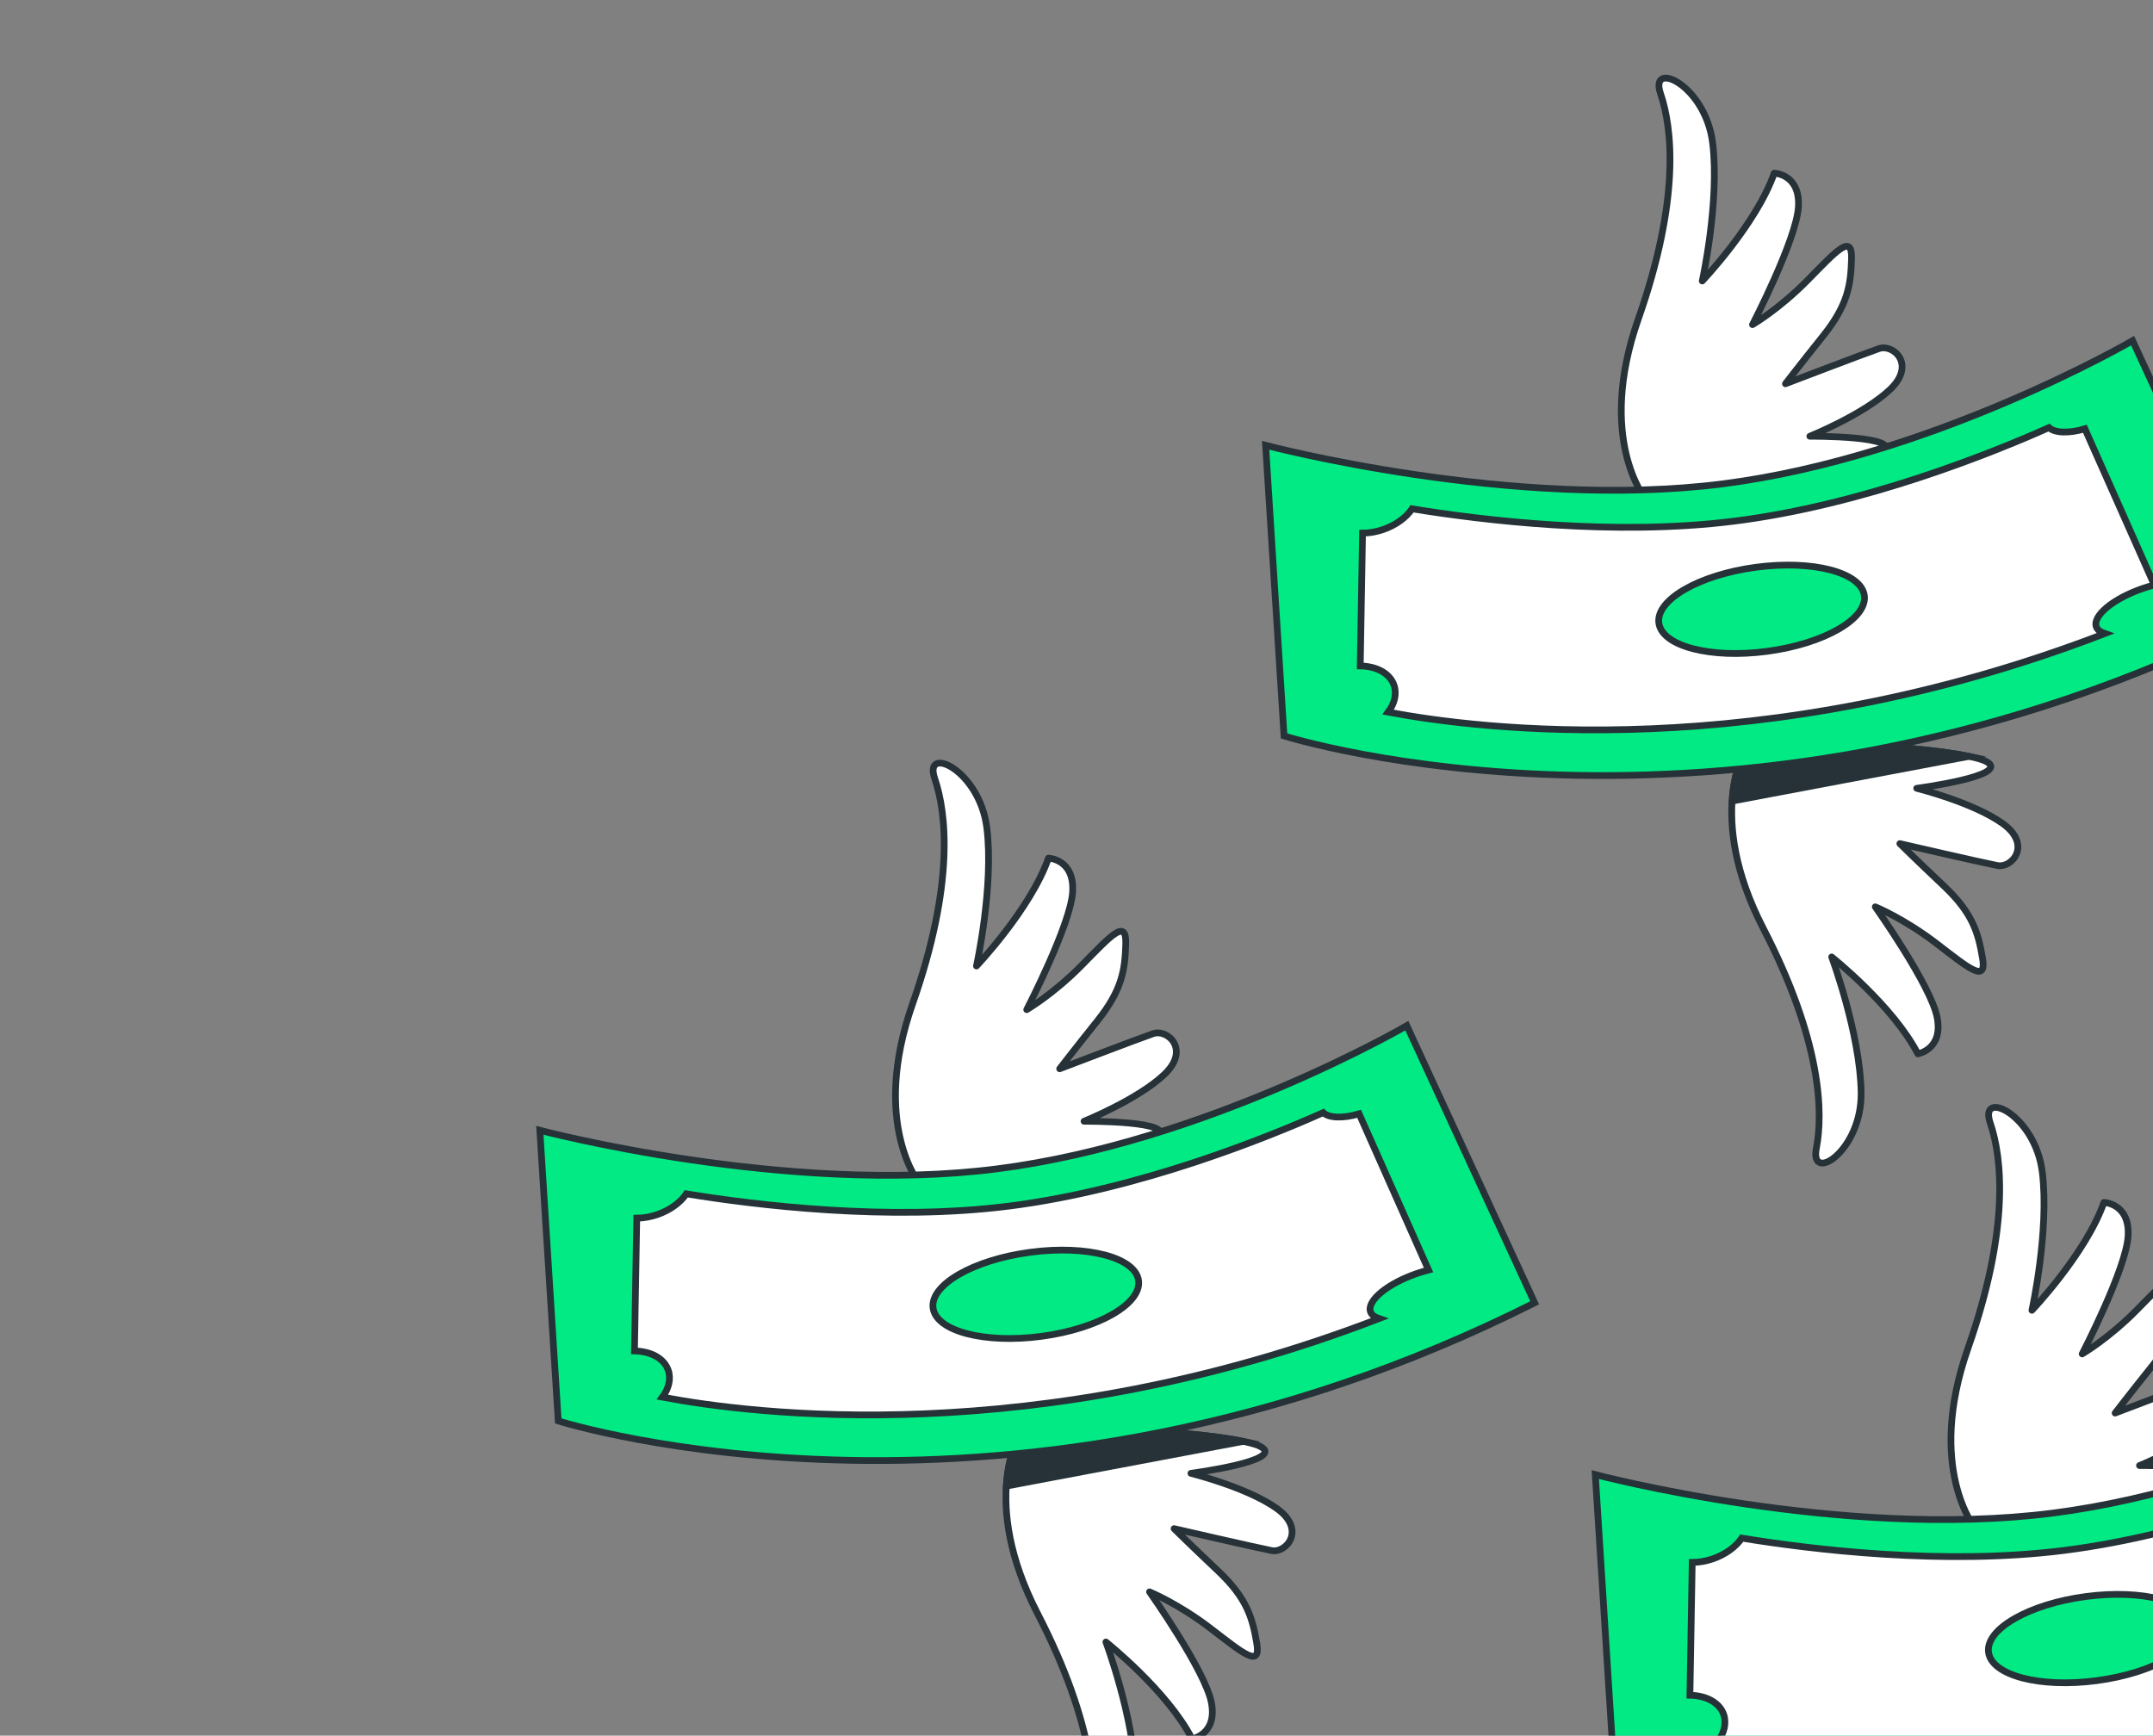 <svg width="100%" height="100%" viewBox="0 0 320 258" fill="none" xmlns="http://www.w3.org/2000/svg">
<rect x="0" y="0" width="320" height="258" fill="#808080" stroke="none"/>
<g clip-path="url(#clip0_203_21168)">
<g clip-path="url(#clip1_203_21168)">
<path d="M136.694 175.982C136.694 175.982 129.365 167.072 135.631 149.231C141.892 131.378 140.682 120.859 138.931 115.742C137.18 110.625 145.612 114.408 146.677 123.087C147.741 131.765 145.133 143.592 145.133 143.592C145.133 143.592 153.183 135.121 155.829 127.562C155.829 127.562 159.676 127.667 159.429 132.515C159.183 137.362 152.6 150.079 152.6 150.079C152.6 150.079 156.572 147.768 160.801 143.463C165.042 139.154 167.437 136.429 167.319 140.28C167.213 144.126 166.798 147.112 163.138 151.706C159.473 156.287 157.498 158.868 157.498 158.868C157.498 158.868 169.281 154.367 171.407 153.64C173.532 152.912 176.982 156.012 173.025 159.74C169.068 163.468 161.121 166.671 161.121 166.671C161.121 166.671 175.359 166.562 171.963 169.146C168.568 171.73 141.426 177.22 136.719 175.973L136.694 175.982Z" fill="white" stroke="#263238" stroke-linecap="round" stroke-linejoin="round"/>
<path d="M151.55 213.169C151.55 213.169 145.519 223.01 154.199 239.818C162.879 256.625 163.12 267.22 162.09 272.521C161.06 277.821 168.896 272.922 168.746 264.172C168.6 255.435 164.371 244.072 164.371 244.072C164.371 244.072 173.511 251.338 177.176 258.473C177.176 258.473 180.965 257.83 180.047 253.068C179.129 248.307 170.851 236.622 170.851 236.622C170.851 236.622 175.098 238.354 179.896 242.03C184.694 245.706 187.435 248.066 186.793 244.276C186.15 240.487 185.34 237.579 181.071 233.538C176.806 229.509 174.503 227.226 174.503 227.226C174.503 227.226 186.791 230.059 188.998 230.484C191.205 230.909 194.185 227.358 189.752 224.212C185.32 221.065 177.008 219.004 177.008 219.004C177.008 219.004 191.117 217.147 187.4 215.05C183.682 212.952 156.037 211.279 151.55 213.169Z" fill="white" stroke="#263238" stroke-linecap="round" stroke-linejoin="round"/>
<path d="M151.551 213.17C155.456 211.535 176.787 212.582 184.781 214.254L149.574 220.898C149.896 215.897 151.546 213.157 151.546 213.157L151.551 213.17Z" fill="#263238" stroke="#263238" stroke-miterlimit="10"/>
<path d="M80.235 168.016L82.972 211.212C82.972 211.212 150.509 232.691 228.097 193.659L209.095 152.46C209.095 152.46 179.358 169.772 148.171 173.747C116.988 177.734 80.235 168.016 80.235 168.016Z" fill="#01EA83" stroke="#263238" stroke-miterlimit="10"/>
<path d="M99.321 203.685C98.707 201.89 96.704 200.855 94.299 200.81L94.641 181.073C95.607 181.069 96.643 180.899 97.687 180.542C99.635 179.876 101.157 178.715 102.006 177.458C112.336 179.141 131.985 181.546 149.869 179.294C169.186 176.864 188.329 169.105 196.668 165.385C197.499 166.195 199.644 166.272 202.004 165.564L212.322 188.778C211.774 188.922 211.205 189.088 210.632 189.284C206.241 190.787 203.134 193.343 203.696 194.985C203.857 195.456 204.323 195.78 204.968 196C153.91 215.66 111.595 210.177 98.455 207.678C99.389 206.419 99.765 204.983 99.321 203.685ZM154.783 198.641C163.215 197.519 169.682 193.813 169.225 190.358C168.768 186.903 161.555 185.02 153.123 186.142C144.691 187.264 138.224 190.97 138.681 194.425C139.138 197.88 146.351 199.763 154.783 198.641Z" fill="white" stroke="#263238" stroke-miterlimit="10"/>
</g>
<g clip-path="url(#clip2_203_21168)">
<path d="M244.567 74.158C244.567 74.158 237.238 65.248 243.504 47.407C249.765 29.554 248.555 19.034 246.804 13.918C245.053 8.801 253.486 12.584 254.55 21.263C255.614 29.941 253.006 41.767 253.006 41.767C253.006 41.767 261.056 33.297 263.702 25.738C263.702 25.738 267.549 25.843 267.302 30.691C267.056 35.538 260.473 48.255 260.473 48.255C260.473 48.255 264.445 45.943 268.674 41.639C272.915 37.329 275.31 34.605 275.192 38.456C275.086 42.302 274.672 45.288 271.011 49.882C267.346 54.463 265.371 57.044 265.371 57.044C265.371 57.044 277.154 52.543 279.28 51.815C281.405 51.088 284.855 54.187 280.898 57.916C276.941 61.644 268.994 64.847 268.994 64.847C268.994 64.847 283.232 64.738 279.836 67.322C276.441 69.905 249.299 75.396 244.592 74.149L244.567 74.158Z" fill="white" stroke="#263238" stroke-linecap="round" stroke-linejoin="round"/>
<path d="M259.423 111.345C259.423 111.345 253.392 121.186 262.072 137.993C270.752 154.801 270.994 165.396 269.963 170.696C268.933 175.997 276.769 171.097 276.619 162.348C276.473 153.611 272.244 142.248 272.244 142.248C272.244 142.248 281.384 149.513 285.049 156.648C285.049 156.648 288.838 156.006 287.92 151.244C287.002 146.482 278.724 134.798 278.724 134.798C278.724 134.798 282.971 136.53 287.769 140.206C292.567 143.881 295.309 146.242 294.666 142.452C294.023 138.663 293.213 135.755 288.944 131.713C284.679 127.685 282.376 125.401 282.376 125.401C282.376 125.401 294.664 128.235 296.871 128.66C299.078 129.085 302.058 125.534 297.625 122.387C293.193 119.24 284.881 117.179 284.881 117.179C284.881 117.179 298.99 115.323 295.273 113.226C291.555 111.128 263.91 109.455 259.423 111.345Z" fill="white" stroke="#263238" stroke-linecap="round" stroke-linejoin="round"/>
<path d="M259.424 111.345C263.329 109.711 284.66 110.758 292.654 112.43L257.447 119.074C257.769 114.073 259.419 111.333 259.419 111.333L259.424 111.345Z" fill="#263238" stroke="#263238" stroke-miterlimit="10"/>
<path d="M188.108 66.192L190.845 109.388C190.845 109.388 258.382 130.867 335.97 91.835L316.968 50.635C316.968 50.635 287.231 67.948 256.044 71.922C224.861 75.91 188.108 66.192 188.108 66.192Z" fill="#01EA83" stroke="#263238" stroke-miterlimit="10"/>
<path d="M207.194 101.86C206.58 100.066 204.577 99.031 202.172 98.986L202.514 79.248C203.48 79.245 204.516 79.075 205.56 78.718C207.508 78.052 209.03 76.891 209.879 75.633C220.209 77.317 239.858 79.722 257.742 77.469C277.059 75.04 296.202 67.281 304.541 63.561C305.372 64.371 307.517 64.447 309.877 63.739L320.195 86.953C319.647 87.098 319.078 87.264 318.505 87.46C314.114 88.963 311.007 91.519 311.569 93.161C311.73 93.632 312.197 93.955 312.841 94.176C261.783 113.836 219.468 108.352 206.328 105.853C207.263 104.595 207.638 103.159 207.194 101.86ZM262.656 96.817C271.088 95.695 277.555 91.989 277.098 88.534C276.641 85.079 269.428 83.196 260.996 84.318C252.564 85.44 246.097 89.146 246.554 92.601C247.011 96.056 254.224 97.939 262.656 96.817Z" fill="white" stroke="#263238" stroke-miterlimit="10"/>
</g>
<g clip-path="url(#clip3_203_21168)">
<path d="M293.567 227.158C293.567 227.158 286.238 218.248 292.504 200.407C298.765 182.554 297.555 172.034 295.804 166.918C294.053 161.801 302.486 165.584 303.55 174.263C304.614 182.941 302.006 194.767 302.006 194.767C302.006 194.767 310.056 186.297 312.702 178.738C312.702 178.738 316.549 178.843 316.302 183.691C316.056 188.538 309.473 201.255 309.473 201.255C309.473 201.255 313.445 198.943 317.674 194.639C321.915 190.329 324.31 187.605 324.192 191.456C324.086 195.302 323.672 198.288 320.011 202.882C316.346 207.463 314.371 210.044 314.371 210.044C314.371 210.044 326.154 205.543 328.28 204.815C330.405 204.088 333.855 207.187 329.898 210.916C325.941 214.644 317.994 217.847 317.994 217.847C317.994 217.847 332.232 217.738 328.836 220.322C325.441 222.905 298.299 228.396 293.592 227.149L293.567 227.158Z" fill="white" stroke="#263238" stroke-linecap="round" stroke-linejoin="round"/>
<path d="M308.423 264.345C308.423 264.345 302.392 274.186 311.072 290.993C319.752 307.801 319.994 318.396 318.963 323.696C317.933 328.997 325.769 324.097 325.619 315.348C325.473 306.611 321.244 295.248 321.244 295.248C321.244 295.248 330.384 302.513 334.049 309.648C334.049 309.648 337.838 309.006 336.92 304.244C336.002 299.482 327.724 287.798 327.724 287.798C327.724 287.798 331.971 289.53 336.769 293.206C341.567 296.881 344.309 299.242 343.666 295.452C343.023 291.663 342.213 288.755 337.944 284.713C333.679 280.685 331.376 278.401 331.376 278.401C331.376 278.401 343.664 281.235 345.871 281.66C348.078 282.085 351.058 278.534 346.625 275.387C342.193 272.24 333.881 270.179 333.881 270.179C333.881 270.179 347.99 268.323 344.273 266.226C340.555 264.128 312.91 262.455 308.423 264.345Z" fill="white" stroke="#263238" stroke-linecap="round" stroke-linejoin="round"/>
<path d="M308.424 264.345C312.329 262.711 333.66 263.758 341.654 265.43L306.447 272.074C306.769 267.073 308.419 264.333 308.419 264.333L308.424 264.345Z" fill="#263238" stroke="#263238" stroke-miterlimit="10"/>
<path d="M237.108 219.192L239.845 262.388C239.845 262.388 307.382 283.867 384.97 244.835L365.968 203.635C365.968 203.635 336.231 220.948 305.044 224.922C273.861 228.91 237.108 219.192 237.108 219.192Z" fill="#01EA83" stroke="#263238" stroke-miterlimit="10"/>
<path d="M256.194 254.86C255.58 253.066 253.577 252.031 251.172 251.986L251.514 232.248C252.48 232.245 253.516 232.075 254.56 231.718C256.508 231.051 258.03 229.891 258.879 228.633C269.209 230.317 288.858 232.722 306.742 230.469C326.059 228.04 345.202 220.281 353.541 216.561C354.372 217.371 356.517 217.447 358.877 216.739L369.195 239.953C368.647 240.098 368.078 240.264 367.505 240.46C363.114 241.963 360.007 244.519 360.569 246.161C360.73 246.632 361.197 246.955 361.841 247.176C310.783 266.836 268.468 261.352 255.328 258.853C256.263 257.595 256.638 256.159 256.194 254.86ZM311.656 249.817C320.088 248.694 326.555 244.989 326.098 241.534C325.641 238.079 318.428 236.196 309.996 237.318C301.564 238.44 295.097 242.146 295.554 245.601C296.011 249.056 303.224 250.939 311.656 249.817Z" fill="white" stroke="#263238" stroke-miterlimit="10"/>
</g>
</g>
<defs>
<clipPath id="clip0_203_21168">
<rect width="320" height="258" fill="white"/>
</clipPath>
<clipPath id="clip1_203_21168">
<rect width="144.499" height="161.63" fill="white" transform="matrix(-0.946 0.324 0.324 0.946 194.719 93.824)"/>
</clipPath>
<clipPath id="clip2_203_21168">
<rect width="144.499" height="161.63" fill="white" transform="matrix(-0.946 0.324 0.324 0.946 302.592 -8)"/>
</clipPath>
<clipPath id="clip3_203_21168">
<rect width="144.499" height="161.63" fill="white" transform="matrix(-0.946 0.324 0.324 0.946 351.592 145)"/>
</clipPath>
</defs>
</svg>
